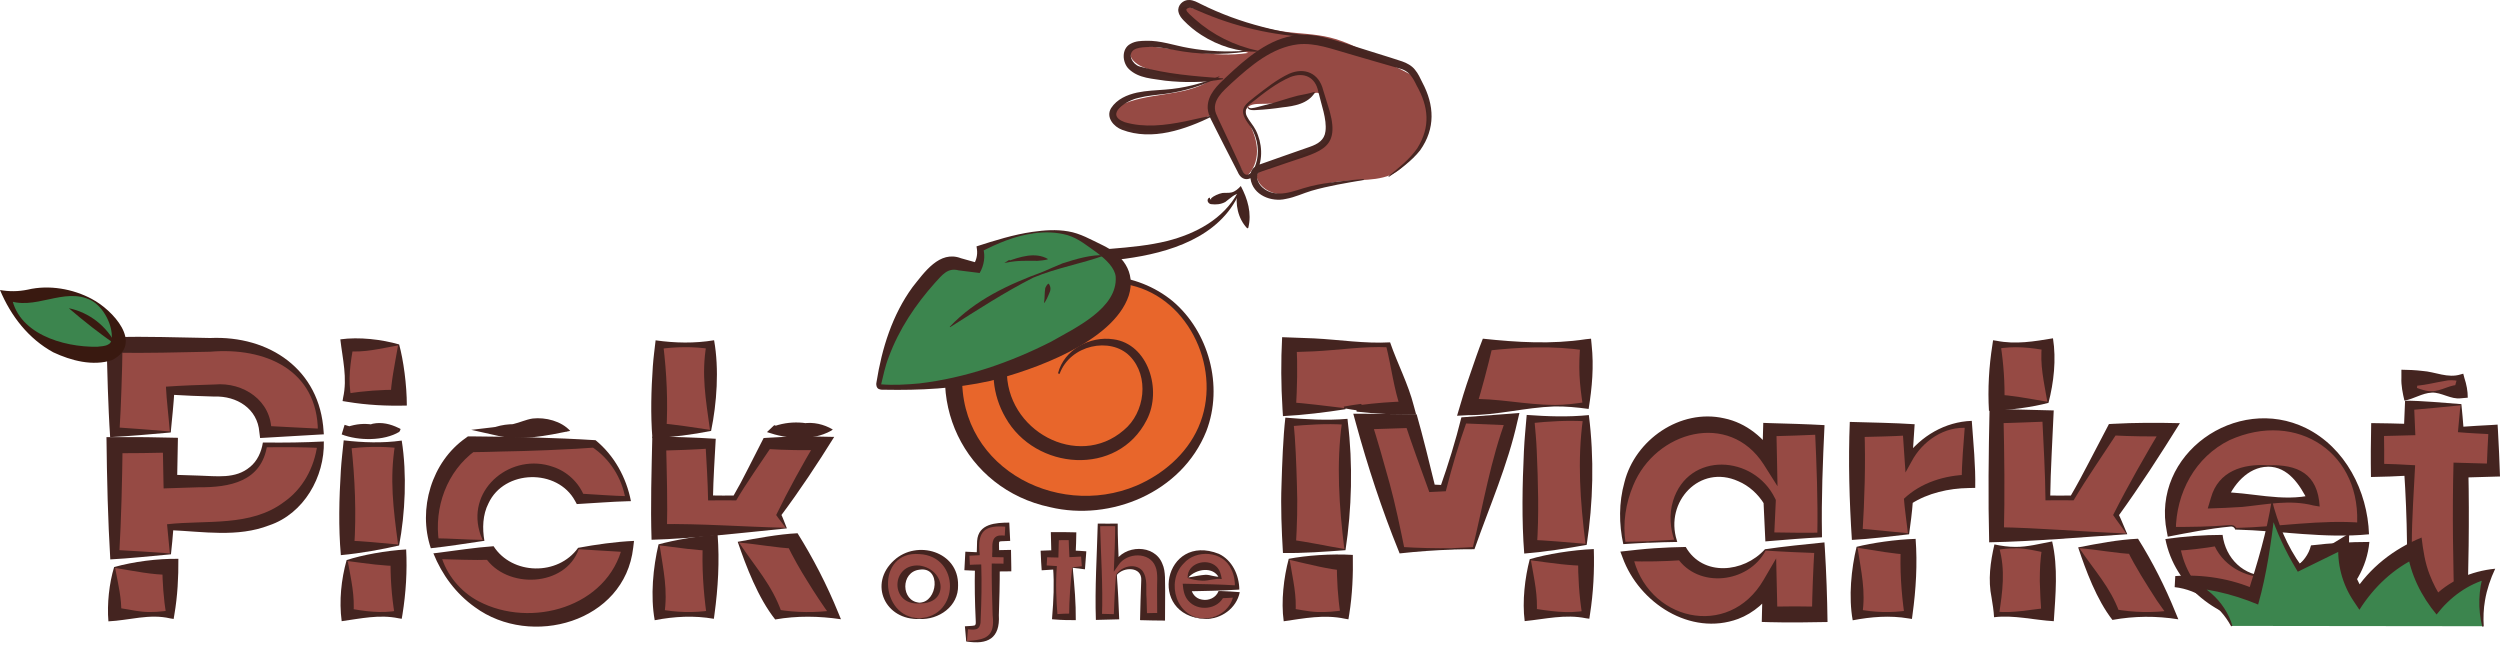 <?xml version="1.0" encoding="UTF-8"?>
<svg id="Layer_2" data-name="Layer 2" xmlns="http://www.w3.org/2000/svg" viewBox="0 0 333.43 86.03">
  <defs>
    <style>
      .cls-1 {
        fill: #e8662b;
      }

      .cls-1, .cls-2, .cls-3, .cls-4, .cls-5, .cls-6 {
        stroke-width: 0px;
      }

      .cls-7 {
        opacity: .98;
      }

      .cls-2 {
        fill: #964a44;
      }

      .cls-3 {
        fill: #39190f;
      }

      .cls-4 {
        fill: #391910;
      }

      .cls-5 {
        fill: #3c854e;
      }

      .cls-6 {
        fill: #442420;
      }
    </style>
  </defs>
  <g id="Layer_1-2" data-name="Layer 1">
    <g>
      <g>
        <path class="cls-2" d="M177.29,24.43c-1.64.41-3.18,1.19-4.84,1.46-1.66.27-3.59-.12-4.54-1.56-.22-.33-.38-.76-.21-1.13.16-.35.54-.5.89-.63,2.18-.77,4.33-1.61,6.46-2.51.9-.38,1.9-.89,2.18-1.86.17-.59.03-1.22-.11-1.81-.25-1.07-.51-2.14-.76-3.2-.06-.26-.13-.53-.34-.69-.31-.24-.74-.09-1.09.06-2.14.87-4.45,1.31-6.74,1.29-.75,0-1.68.05-1.99.76-.25.58.09,1.24.38,1.8.61,1.16,1.07,2.43,1.07,3.75s-.51,2.68-1.53,3.45c-1.52-2.75-2.95-5.56-4.3-8.4-1.91.84-3.83,1.68-5.87,2.08s-4.21.35-6.09-.55c-.42-.2-.83-.46-1.09-.85s-.33-.97-.05-1.35c.16-.22.4-.35.63-.46,3.75-1.82,8.36-1.12,11.95-3.27-2.66.28-5.28-.6-7.82-1.47-.8-.27-1.64-.57-2.25-1.18-.31-.31-.57-.76-.46-1.2.17-.71,1.07-.84,1.77-.81,4.67.24,9.33,1.65,13.94.91-2.98-1.05-5.81-2.59-8.35-4.54-.25-.19-.51-.4-.63-.7s-.06-.71.21-.86c.18-.1.4-.06.61-.02,4.32.85,8.45,2.65,12.81,3.26,2.08.29,4.2.3,6.24.8,2,.49,3.86,1.43,5.7,2.36,1.49.75,2.97,1.5,4.46,2.26.53.27,1.08.55,1.49.99.67.72.9,1.75,1.1,2.73.29,1.39.57,2.86.14,4.21-.64,2.02-2.84,4.99-4.83,5.8-2.5,1.01-5.52.43-8.13,1.09Z"/>
        <g>
          <g>
            <path class="cls-3" d="M154.17,60.5c.36-.21.68-.53.89-.9.11-.19.31-.38.25-.62-.04-.23-.15-.47-.47-.66-.27-.01-.6.41-.65.49-.1.14,0,.32,0,.5,0,.17-.01.35-.03.54,0,.19-.05.38-.09.58l.09.07h0Z"/>
            <g>
              <path class="cls-1" d="M161.16,55.77c0,2.96-15.62,22.21-30.64,4.09-7.93-13.78,4.37-19.63,13.6-22.59,6.39-2.96,19.88,5.92,17.04,18.51Z"/>
              <path class="cls-6" d="M141.1,49.81c.81-3.23,4.33-5.02,7.39-4.56,4.66.62,6.53,6.78,4.45,10.76-3.87,7.62-14.88,6.75-18.85-.34-3.51-6.09-.94-13.89,5.03-16.98,5.41-3,12.47-2.5,17.3,1.49,4.77,4.04,6.8,11.27,4.47,17.33-3.28,8.21-12.81,12.06-20.85,10.13-11.39-2.4-17.4-14.58-12.01-25.47,5.64-10.76,18.14-7.68,27.65-10.03,3.75-.96,7.48-2.88,9.44-6.51,0,0,.19.1.19.1-2.66,5.98-9.46,8-15.26,8.78-5.4.72-12.24.91-16.6,4.41-2.96,2.29-4.69,6.01-5.03,9.81-1.4,13.2,12.28,20.64,23.16,16.04,3.48-1.5,6.64-4.14,8.24-7.75,3.32-7.5-1.13-17.18-8.98-18.97-7.18-2.07-16.69,2.73-16.55,11.2-.21,8.18,9.46,13.41,15.58,8.13,2.85-2.32,3.47-7.19.81-9.89-2.57-2.61-7.95-1.51-9.36,2.38l-.2-.07h0Z"/>
              <path class="cls-6" d="M161.4,26.51c0,.07.09.1.13.09.03-.05-.02-.14,0-.16.35-.32,1.01-.61,1.5-.7.38-.05.82.02,1.2-.07.5-.11.91-.48,1.26-.86.91,1.72,1.49,3.63.99,5.6,0,0-.14.04-.14.04-1.25-1.32-1.62-3.22-1.3-5l.51.28c-.89.07-1.45.71-2.13,1.21-.6.32-1.22.37-1.89.29-.31-.03-.61-.42-.4-.73.04-.08.17-.16.25-.12v.15h.01Z"/>
              <g>
                <g>
                  <path class="cls-5" d="M137.75,31.03c-2.42.33-4.76,1.19-7.05,2.14.2.86.05,1.8-.39,2.55-.76-.15-1.52-.31-2.28-.46-.53-.11-1.08-.22-1.61-.09-.68.16-1.25.67-1.77,1.19-3.84,3.88-6.49,9.14-7.43,14.73-.02.13-.04.28.02.39.08.14.26.16.42.17,8.63.31,17.35-1.83,25.1-6.15,1.65-.92,3.26-1.94,4.66-3.28.84-.81,1.61-1.75,2.04-2.88s.49-2.47-.05-3.52c-.9-1.76-3.43-3-5.02-3.93-1.95-1.14-4.48-1.16-6.64-.85Z"/>
                  <path class="cls-6" d="M137.77,31.14c-2.43.33-4.72,1.31-6.91,2.43l.25-.51c.34,1.09.14,2.34-.45,3.35-.28-.03-2.46-.31-2.8-.35-1.48-.39-2.18.6-3.18,1.68-2.57,2.89-4.77,6.14-6.15,9.89-.46,1.12-.76,2.62-1.01,3.63,1.64.14,3.43.03,5.09-.12,6.13-.73,12.07-2.77,17.58-5.57,3.22-1.84,8.91-4.46,8.61-8.68-.11-1.13-1.25-2.26-2.47-3.17-1.24-.87-2.48-1.92-3.96-2.36-1.47-.42-3.06-.45-4.59-.23h0ZM137.74,30.92c1.55-.22,3.14-.34,4.73-.06,1.6.26,3.01,1.09,4.48,1.79,2.68,1.26,4.6,3.56,3.59,6.79-2.1,6.2-12.79,9.93-18.46,11.36-4.64,1.04-9.41,1.27-14.14,1.18-.2-.02-.36.05-.72-.09-.33-.13-.41-.64-.32-.92.72-4.51,2.1-8.97,4.81-12.68,1.56-1.95,3.59-4.94,6.45-3.85,0,0,2.27.64,2.27.64l-.65.3c.41-.56.62-1.35.52-2.11l-.06-.41c2.46-.79,4.95-1.58,7.5-1.94h0Z"/>
                </g>
                <path class="cls-6" d="M147.35,34.05c-3.16,1.14-6.45,1.68-9.54,2.98-3.85,1.95-7.44,4.3-11.1,6.61,0,0-.04-.06-.04-.06,3.4-3.6,7.89-5.67,12.39-7.32.77-.32,1.86-.83,2.66-1.14,1.73-.56,3.92-1.21,5.64-1.07h0Z"/>
                <path class="cls-6" d="M134.67,34.73l-.3.28-.06-.14c1.7-.6,3.74-1.3,5.43-.34,0,0-.01.07-.01.07-.47.12-.92.16-1.37.19-1.34,0-2.67-.07-4.02.22,0,0-.39.07-.39.07.17-.11.51-.32.67-.43l.04.06h0Z"/>
                <path class="cls-6" d="M139.25,40.36c.1-.66.05-1.31.16-1.94.05-.12.27-.6.47-.58.32.45.26.91.03,1.35-.16.42-.36.82-.59,1.19l-.07-.02h0Z"/>
              </g>
            </g>
          </g>
          <g>
            <g class="cls-7">
              <path class="cls-6" d="M181.88,24.01c-2.34.39-4.7.78-6.95,1.43-1.11.33-2.21.87-3.44,1.09-1.88.45-4.4-.47-4.71-2.72-.15-.9.34-1.64,1.21-1.87,0,0,3.37-1.19,3.37-1.19l3.37-1.18c1.03-.36,1.92-.89,2.05-2.07.21-1.58-.58-3.62-.95-5.24-.39-2.03-1.94-2.66-3.72-1.99-1.89.81-3.57,2.15-5.19,3.44-1.78,1.22-.07,2.36.57,3.66.85,1.69,1,3.89.1,5.59-.7,1.18-1.95,1.32-2.52-.04,0,0-.42-.82-.42-.82-.81-1.59-1.72-3.33-2.51-4.92-.39-.86-1.01-1.72-1.07-2.75-.07-1.8,1.35-3.1,2.49-4.17,2.64-2.48,5.7-5.16,9.44-5.58,2.5-.28,4.86.66,7.18,1.35,2.01.66,4.84,1.49,6.83,2.16.61.21,1.27.56,1.7,1.1.45.54.71,1.14.98,1.69,1.63,3.06,1.77,6.15-.28,9.06-1.16,1.47-2.67,2.52-4.17,3.55,0,0-.06-.09-.06-.09,1.38-1.12,2.83-2.26,3.85-3.73,1.77-2.87,1.52-5.5-.1-8.38-.52-1.09-1.03-1.94-2.21-2.24,0,0-3.42-.98-3.42-.98l-3.43-1c-2.21-.62-4.46-1.5-6.74-1.26-3.48.42-6.26,2.8-8.87,5.17-1.11,1.05-2.73,2.35-2.08,4.07.2.51.5,1.09.75,1.64.76,1.6,1.59,3.39,2.33,5.01.19.35.49,1.25.79,1.44.4.24.86-.21,1.1-.57.85-1.53.77-3.54.01-5.11-.38-.87-1.17-1.47-1.36-2.44-.17-1.1.95-1.65,1.61-2.25,1.45-1.11,2.87-2.27,4.53-3.04,2.04-.89,3.98-.09,4.54,2.21,0,0,.55,1.78.55,1.78,2.03,6.05-.66,6.27-5.36,7.89,0,0-3.38,1.15-3.38,1.15-.28.09-.47.18-.53.28-.3.58.11,1.42.6,1.85.81.75,1.94.94,3.02.77,1.12-.16,2.22-.63,3.41-.92,1.17-.29,2.36-.46,3.54-.61,1.18-.15,2.37-.27,3.55-.35v.11h.01Z"/>
            </g>
            <g class="cls-7">
              <path class="cls-6" d="M176,5c-5.22-.09-10.43-1.16-15.29-3.18-.56-.21-1.22-.55-1.76-.73-.51-.17-.81.17-.71.26.02.24.64.77,1.09,1.17,2.42,2.15,5.29,3.57,8.48,4.26v.11c-2.64.08-5.31-.76-7.59-2.23-.86-.55-1.66-1.21-2.37-1.95-.24-.27-.55-.57-.68-1.14-.18-.87.65-1.62,1.44-1.57.57,0,1.12.33,1.57.55,2.61,1.3,5.36,2.3,8.18,3.03,2.5.66,5.07,1.1,7.66,1.3v.11h0Z"/>
            </g>
            <g class="cls-7">
              <path class="cls-6" d="M166.19,6.89c-3.17.46-6.44.39-9.61-.23-1.25-.26-2.45-.47-3.72-.38-.62.03-1.23.1-1.64.37-.9.64-.15,1.93.74,2.21,3.6,1.02,7.41,1.31,11.17,1.59,0,0,0,.11,0,.11-2.54.46-5.15.48-7.73.2-1.64-.28-3.5-.28-4.83-1.54-.91-.88-1.02-2.7.18-3.36.71-.41,1.43-.4,2.07-.42,1.96-.07,3.83.64,5.73.96,2.5.45,5.06.56,7.6.37v.11h.01Z"/>
            </g>
            <g class="cls-7">
              <path class="cls-6" d="M162.65,10.27c-2.24,1.15-4.69,1.9-7.19,2.24-1.25.16-2.49.25-3.66.56-1.47.3-4.61,2.19-1.78,3.23,2.62.76,5.37.42,8.01-.11,1.21-.25,2.42-.55,3.66-.8l.03.11c-3.65,1.77-8.05,3.33-12.07,1.81-1.09-.4-2.21-1.66-1.46-2.89.78-1.21,2.15-1.78,3.45-2.07,1.27-.27,2.53-.3,3.76-.4,2.46-.18,4.9-.79,7.2-1.77l.05.1h0Z"/>
            </g>
            <g class="cls-7">
              <path class="cls-6" d="M166.48,14.26c.1.15.28.18.46.17.56-.06,1.13-.26,1.68-.39,1.51-.34,2.97-.91,4.46-1.28.74-.14,1.44-.27,2.22-.5l.07.09c-.93,1.5-2.77,1.8-4.33,1.97-1.17.18-2.34.3-3.52.36-.38.02-.94.08-1.15-.36l.1-.06h0Z"/>
            </g>
          </g>
        </g>
      </g>
      <g>
        <g>
          <path class="cls-2" d="M22.72,57.61v-5.53h6.13c4.43,0,6.34,2.56,6.55,5.51,2.46,0,4.92-.02,7.38-.02-.25-6.93-5.18-11.57-13.25-11.57h-14.23v11.62c2.48,0,4.95,0,7.43,0Z"/>
          <path class="cls-6" d="M22.65,57.54c-.14-1.79-.44-4.23-.52-5.97,2.1-.15,4.37-.23,6.48-.29,3.84-.35,7.61,2.15,7.59,6.26,0,0-.79-.74-.79-.74,2.15.1,5.25.29,7.38.38,0,0-.39.4-.39.4-.02-8.26-7.05-11.3-14.37-10.67-4.11.08-8.64.21-12.73.13,0,0,1.04-1.04,1.04-1.04-.02,1.94-.07,3.87-.14,5.81-.07,1.94-.14,3.87-.27,5.81l-.64-.64c2.03.12,5.27.39,7.36.56h0ZM22.79,57.68c-2.48.22-5.61.5-8.1.62-.15-2.16-.23-4.33-.31-6.49-.08-2.27-.13-4.56-.15-6.84l1.06-.02c4.08-.09,8.62.05,12.73.13,7.9-.35,14.65,4.19,15.14,12.47,0,0,.03.38.03.38l-.42.02c-2.11.12-5.23.3-7.38.43,0,0-.7.04-.7.04l-.1-.78c-.24-3.14-3.02-4.86-6-4.75-1.9-.05-4-.13-5.89-.25,0,0,.56-.56.56-.56-.09,1.7-.33,3.91-.49,5.6h0Z"/>
        </g>
        <g>
          <path class="cls-2" d="M22.72,73.86v-3.56h6.85c7.78,0,12.65-4.36,13.18-10.97-2.48,0-4.95.02-7.43.02-.44,2.71-2.43,4.87-6.57,4.87h-6.04v-4.85c-2.48,0-4.95,0-7.43,0v14.58c2.48-.01,4.95-.04,7.43-.09Z"/>
          <path class="cls-6" d="M22.65,73.79c-.02-.19-.37-3.81-.37-3.87,5.23-.59,11.14.38,15.57-2.95,2.54-1.76,4.06-4.58,4.48-7.68,0,0,.42.45.42.45-2.48-.11-4.95-.12-7.43-.08l.31-.27c-.75,4.86-4.98,5.63-9.16,5.6-.64.02-4.08.13-4.65.15,0,0-.02-.93-.02-.93l-.09-4.85,1,1c-2.48.06-4.95.09-7.43.09l1.07-1.07c-.06,4.86-.17,9.72-.45,14.58l-.62-.62c2.03.1,5.26.31,7.36.46h0ZM22.79,73.93c-2.47.23-5.6.55-8.08.68-.16-2.65-.27-5.3-.35-7.95-.09-2.78-.12-5.57-.16-8.36h1.09c2.81-.02,5.63.01,8.44.09,0,.55-.1,5.15-.11,5.82,0,0-.9-.9-.9-.9l3.76.12c2.39.06,4.92.49,6.85-1.14.97-.77,1.54-2.01,1.73-3.27,0,0,.27,0,.27,0,2.62.03,5.24,0,7.86-.14.12,4.71-2.66,9.64-7.3,11.19-4.21,1.63-8.78.83-13.16.64,0,0,.41-.41.41-.41-.09,1.28-.22,2.53-.34,3.63h0Z"/>
        </g>
        <g>
          <path class="cls-2" d="M15.29,75.7v6.24h7.43v-6.33c-2.48.05-4.95.08-7.43.09Z"/>
          <path class="cls-6" d="M15.36,75.77c.43,2.3.87,3.98.82,6.17,0,0-.89-.89-.89-.89,1.24.06,2.48.42,3.71.53,1.24.12,2.48.01,3.71-.19l-.54.54c-.37-2.1-.49-4.21-.53-6.33,0,0,1.1,1.07,1.1,1.07-2.52,0-4.7-.49-7.38-.92h0ZM15.22,75.63c2.58-.72,5.76-1.14,8.57-1.1.02,2.48-.11,4.96-.53,7.41,0,0-.1.61-.1.61l-.44-.07c-2.79-.66-5.5.26-8.26.39-.2-2.32.11-5.11.76-7.24h0Z"/>
        </g>
        <g>
          <rect class="cls-2" x="46.31" y="46" width="6.85" height="7.05"/>
          <path class="cls-6" d="M53.09,46.07c-2.52.44-4.39.96-6.78.77,0,0,.84-.84.84-.84-.39,2.34-.8,4.68-.29,7.05,0,0-.55-.55-.55-.55,2.27-.38,4.56-.52,6.85-.52,0,0-1.07,1.07-1.07,1.07.06-2.1.51-4.16,1-6.98h0ZM53.23,45.92c.58,2.11,1.03,5.41,1.03,8.17-2.66.07-5.32-.06-7.95-.5,0,0-.62-.1-.62-.1l.07-.44c.59-2.62-.07-5.19-.37-7.79,2.5-.35,5.53.01,7.84.68h0Z"/>
        </g>
        <g>
          <path class="cls-2" d="M53.16,72.68v-13.39c-2.28,0-4.57.01-6.85.02v13.72c2.28-.11,4.57-.23,6.85-.34Z"/>
          <path class="cls-6" d="M53.09,72.61c-.64-4.8-1.14-8.72-.4-13.32,0,0,.48.48.48.48-2.29-.27-4.57-.19-6.85.07l.53-.53c.5,4.55.69,9.15.39,13.72,0,0-.97-.92-.97-.92,2.07.03,4.22.29,6.83.51h0ZM53.23,72.75c-2.17.5-5.11,1.05-7.77,1.29-.33-3.76-.23-7.54,0-11.3.08-1.33.25-2.68.38-4.01,2.58.3,5.17.39,7.74.03.71,4.48.46,9.7-.35,13.99h0Z"/>
        </g>
        <g>
          <path class="cls-2" d="M46.31,74.77v7.17h6.85v-7.51c-2.28.12-4.57.23-6.85.34Z"/>
          <path class="cls-6" d="M46.38,74.84c.44,2.41.98,4.71.75,7.1,0,0-.83-.83-.83-.83,2.27.4,4.55.76,6.85.3,0,0-.52.52-.52.52-.41-2.49-.58-5-.54-7.51,0,0,1.12,1.06,1.12,1.06-2.05.02-4.1-.3-6.84-.65h0ZM46.23,74.7c2.06-.68,5.24-1.26,7.94-1.42.15,2.89-.03,5.8-.49,8.66,0,0-.1.59-.1.59l-.43-.07c-2.55-.53-5.06.04-7.58.39-.36-2.71-.06-5.58.66-8.15h0Z"/>
        </g>
        <g>
          <path class="cls-2" d="M53.16,57.54v-.23h-6.85v.25c2.28,0,4.57-.01,6.85-.02Z"/>
          <path class="cls-6" d="M53.09,57.46c-.05-.1-.13-.14-.17-.16l.24.24c-.57.31-1.14.47-1.71.57-1.23.34-2.28-.28-3.43-.49-.57-.06-1.14.05-1.71.23l.54-.54.08.25-.62-.62c2.47-.83,4.05-.22,6.78.53h0ZM53.23,57.61c-2,1.2-5.38,1.21-7.66.33.05-.15.14-.48.19-.63,0,0,.2-.65.2-.65.67.22,1.38.42,2.06.34.57-.05,1.14-.34,1.71-.49,1.18-.24,2.33.03,3.43.57,0,0,.27.14.27.14-.03.14-.13.33-.19.39h0Z"/>
        </g>
        <g>
          <path class="cls-2" d="M75.96,57.46c-1.48-.53-3.11-.82-4.83-.82-1.81,0-3.49.31-5.03.85,3.28-.01,6.57-.02,9.85-.03Z"/>
          <path class="cls-6" d="M75.86,57.44c-.18-.02-.23.14-.27.14-.71.04-1.49.03-2.18.02-1.64.12-3.2-.47-4.82-.43-.82.09-1.6.4-2.29.86l-.19-1.1c3.32-1.02,6.36.44,9.76.52h0ZM76.06,57.47c-3.08.62-6.75,1.41-9.95.59,0,0-3.26-.73-3.26-.73,1.59-.21,4.11-.42,5.63-.78.83-.19,1.66-.59,2.55-.73,1.74-.2,3.85.35,5.03,1.66h0Z"/>
        </g>
        <g>
          <path class="cls-2" d="M64.51,72.08c-.27-.77-.43-1.61-.43-2.5,0-3.83,2.92-6.85,7.05-6.85,2.88,0,5.18,1.58,6.18,3.79h6.42c-.61-3.1-2.23-5.6-4.51-7.31-5.49.02-10.98.04-16.47.06-3.2,2.34-5.14,6.04-5.14,10.32,0,.99.11,1.94.3,2.85,2.2-.12,4.4-.24,6.6-.36Z"/>
          <path class="cls-6" d="M64.43,72.02s-.07-.03-.08-.06c-.16-.36-.32-.74-.41-1.12-1.6-5.8,4.35-10.5,9.81-8.58,1.9.62,3.49,2.13,4.19,3.97l-.62-.4c2.14.12,4.28.3,6.42.35l-.32.39c-.46-2.81-2.11-5.42-4.49-6.97,0,0,.31.1.31.1-3.83.27-8.51.46-12.35.52-1.37.03-2.75.09-4.12.09l.62-.21c-3.79,2.76-5.53,7.56-4.85,12.19,0,0-.65-.5-.65-.5,2.17.02,4.29.19,6.55.22h0ZM64.6,72.13c-2.19.32-4.93.76-7.14.99-1.75-5.21.09-11.53,4.68-14.72,0,0,.27-.2.27-.2h.35c5.39.04,11.28.17,16.67.51,2.5,2.04,4.11,4.99,4.72,8.13,0,0-.41.01-.41.01-2.27.06-4.54.26-6.81.38,0,0-.23-.42-.23-.42-2.35-4.35-9.45-4.21-11.55.32-.78,1.52-.84,3.35-.54,5.02h0Z"/>
        </g>
        <g>
          <path class="cls-2" d="M77.14,73.16c-1.1,2.03-3.23,3.41-6,3.41-2.46,0-4.49-1.08-5.73-2.8-2.33.13-4.67.25-7,.38,1.79,5.05,6.55,8.51,12.73,8.51s11.45-3.69,12.6-9.73h-1.85c-1.59.07-3.17.15-4.76.23Z"/>
          <path class="cls-6" d="M77.19,73.24c-1.78,5.07-9.66,5.4-12.51,1.05,0,0,.77.37.77.37-2.34.08-4.68-.05-7.02-.09l.37-.56c.72,2.63,2.63,4.93,5.03,6.18,6.99,3.68,17.24.8,19.2-7.39,0,0,.71.86.71.86-1.8-.14-4.72-.27-6.55-.41h0ZM77.08,73.07c2.36-.44,5.03-.82,7.48-.93,0,0-.11.92-.11.92-1.13,9.93-13.63,13.41-21.11,7.92-2.53-1.8-4.39-4.32-5.54-7.18,0,0,.59-.07.59-.07,2.48-.31,4.95-.71,7.44-.88,2.46,3.84,8.58,3.99,11.27.22h0Z"/>
        </g>
        <g>
          <path class="cls-2" d="M94.76,57.4v-11.4h-6.85v11.42c2.28,0,4.57-.01,6.85-.02Z"/>
          <path class="cls-6" d="M94.69,57.33c-.57-4.12-1.16-7.4-.48-11.33,0,0,.55.55.55.55-2.28-.35-4.57-.31-6.85,0,0,0,.55-.55.55-.55.46,3.79.64,7.61.42,11.42,0,0-.97-.97-.97-.97,1.84.11,4.9.6,6.79.88h0ZM94.84,57.47c-2.43.49-5.24.86-7.83.97-.25-3.19-.16-6.4.06-9.59.08-1.15.24-2.31.37-3.46,2.6.37,5.21.42,7.8-.01.69,3.85.36,8.43-.4,12.09h0Z"/>
        </g>
        <g>
          <path class="cls-2" d="M110.78,57.38l.04-.07h-7.43l-.05.08c2.48,0,4.96,0,7.43,0Z"/>
          <path class="cls-6" d="M110.73,57.29c-.11-.2.09.16.09.17-.62.36-1.24.52-1.86.64-1.32.36-2.48-.22-3.71-.47-.62-.06-1.24.04-1.86.22l.47-.27-.02.09-.49-.86c2.51-.84,4.9-.45,7.38.48h0ZM110.83,57.46c-2.56,1.41-5.84,1.1-8.54.17,0,0,.57-.54.57-.54l.07-.07.33-.31c.66.21,1.33.33,2,.27.62-.06,1.24-.37,1.86-.51,1.36-.21,2.73.1,3.95.81-.07.05-.15.15-.23.17h0Z"/>
        </g>
        <g>
          <path class="cls-2" d="M104.85,70.42l-.98-1.76,5.83-9.53c-2.46,0-4.93,0-7.39,0l-4.29,7.27h-3.26v-7.26s-.03,0-.04,0c-2.27,0-4.54.01-6.81.02v11.75c5.65-.23,11.29-.41,16.94-.5Z"/>
          <path class="cls-6" d="M104.77,70.37c-.46-.67-.89-1.13-1.25-1.68,1.66-3.42,3.51-6.74,5.44-10.01,0,0,.74,1.33.74,1.33-1.23.03-2.46.04-3.7.02-1.23-.02-2.46-.07-3.7-.15l.63-.36c-1.43,2.14-3.46,5.03-4.74,7.22-1.14-.03-2.29,0-3.43,0h-.32c-.04-2.53-.21-5.06-.35-7.58l.67.66c-2.29.15-4.57.24-6.85.29l.93-.93c.09,3.92.21,7.83.11,11.75l-1.08-1.03c5.66-.08,11.05.35,16.9.49h0ZM104.94,70.47c-5.52.55-12.51,1.37-18.04,1.52-.15-4.59,0-9.18.1-13.77,2.82.04,5.64.12,8.46.3-.14,2.63-.32,5.25-.37,7.88l-.32-.32c1.09.01,2.17.03,3.26.01l-.27.15c.71-1.22,1.37-2.46,2-3.72l1.92-3.77.17-.33.46-.03c2.97-.21,5.98-.2,8.95-.12-2.24,3.59-4.58,7.14-7.12,10.53,0,0,0-.31,0-.31.33.69.57,1.4.8,1.96h0Z"/>
        </g>
        <g>
          <path class="cls-2" d="M98.48,72.31l5.2,9.63h7.62l-5.47-9.78c-2.45.03-4.9.09-7.35.15Z"/>
          <path class="cls-6" d="M98.56,72.36c2.25,3.36,4.39,5.65,5.68,9.28,0,0-.56-.34-.56-.34,2.53.42,5.08.43,7.62.09,0,0-.48.82-.48.82-.98-1.3-2.26-3.27-3.12-4.67-1-1.58-1.91-3.21-2.74-4.89,0,0,.88.51.88.51-2.33-.09-4.89-.61-7.28-.79h0ZM98.39,72.26c2.48-.45,5.44-1.02,7.98-1.14,2.07,3.31,3.94,6.93,5.41,10.55,0,0,.38.92.38.92-2.92-.43-5.86-.48-8.77.03-2.29-2.89-3.88-7.09-5-10.36h0Z"/>
        </g>
        <g>
          <path class="cls-2" d="M87.91,72.67v9.27h6.85v-9.52c-2.28.07-4.57.16-6.85.25Z"/>
          <path class="cls-6" d="M87.98,72.74c.51,3.37,1.11,5.99.62,9.2,0,0-.69-.69-.69-.69,2.28.43,4.56.51,6.85.16,0,0-.53.53-.53.53-.43-3.15-.64-6.35-.49-9.52,0,0,1.05,1.02,1.05,1.02-2.05-.04-4.13-.37-6.81-.7h0ZM87.84,72.6c2.1-.57,5.19-1.12,7.87-1.28.27,3.54.06,7.11-.42,10.62,0,0-.08.59-.08.59-2.63-.46-5.27-.32-7.89.19-.59-3.22-.21-7.08.51-10.12h0Z"/>
        </g>
        <g>
          <path class="cls-2" d="M122.63,82.5c-2.71,0-4.63-1.93-4.63-4.46s1.91-4.41,4.63-4.41,4.63,1.93,4.63,4.41-1.91,4.46-4.63,4.46ZM122.63,80.43c1.41,0,2.42-1.03,2.42-2.39s-1.01-2.34-2.42-2.34-2.42,1.03-2.42,2.34,1.01,2.39,2.42,2.39Z"/>
          <g>
            <path class="cls-6" d="M122.63,82.55c-4.57.2-6.84-4.68-3.39-7.82,3.04-2.8,8.63-1.19,8.54,3.33.08,2.81-2.59,4.64-5.16,4.49h0ZM122.63,82.45c5.38-.22,5.47-8.27,0-8.55-5.83-.49-5.35,8.51,0,8.55h0Z"/>
            <path class="cls-6" d="M122.63,80.38c2.44-.04,2.95-4.85,0-4.4-2.54.29-2.49,4.22,0,4.4h0ZM122.63,80.48c-4,.28-3.83-5.36,0-5.05,3.5.48,4.01,5.13,0,5.05h0Z"/>
          </g>
        </g>
        <g>
          <path class="cls-2" d="M128.91,85.53v-1.81h.87c.44,0,.69-.23.69-.72v-7.29h-1.45v-1.85h1.45v-1.41c0-1.5.9-2.45,2.81-2.45h1.08v1.81h-.85c-.44,0-.7.23-.7.72v1.32h1.55v1.85h-1.55v7.37c0,1.5-.9,2.45-2.81,2.45h-1.08Z"/>
          <path class="cls-6" d="M128.87,85.56c-.06-.61-.13-1.34-.18-2.03.34-.04.99-.03,1.28-.11.2-.08.18-.3.16-.74-.11-2.32-.16-4.65-.1-6.97,0,0,.42.42.42.42-.61-.01-1.22-.06-1.83-.08,0,0,.02-.34.02-.34,0-.17.1-2.01.11-2.13.12.01,1.54.07,1.71.08,0,0-.19.19-.19.19l.05-1.7c.15-2.32,2.49-2.44,4.29-2.45.02.44.09,2,.12,2.44-.23,0-.96.05-1.2.05-.23.02-.25.06-.28.14-.04.24.02,1.18.02,1.51,0,0-.46-.46-.46-.46.34,0,1.71-.03,2.03-.04,0,.31.04,1.99.04,2.34v.52c-.33,0-1.7.01-2.07.02l.53-.53c.01,2.12-.05,4.23-.12,6.35.18,3.11-1.5,3.98-4.34,3.51h0ZM128.95,85.49c2.58-.15,3.78-.58,3.44-3.44-.08-2.29-.14-4.59-.12-6.89.36,0,1.7.01,2.08.02l-.52.52.03-1.85.49.49c-.35,0-1.7-.03-2.02-.04v-.45c.1-.69-.22-1.9.6-2.32.4-.21,1.01-.07,1.42-.08,0,0-.36.36-.36.36l.09-1.81.27.27c-3-.3-4.03.53-3.69,3.59,0,0,0,.19,0,.19-.06,0-1.54.07-1.65.08,0,0,.27-.27.27-.27l.09,1.85-.36-.36c.61-.03,1.25-.07,1.86-.07.08,2.47.03,4.94-.08,7.4.02.42-.08,1.13-.63,1.25-.46.11-.82-.01-1.24-.01,0,0,.2-.2.2-.2l-.16,1.78h0Z"/>
        </g>
        <g>
          <path class="cls-2" d="M143.04,75.7v6.55h-2.34v-6.55h-1.45v-1.85h1.45v-2.35h2.34v2.35h1.47v1.85h-1.47Z"/>
          <path class="cls-6" d="M143.07,75.74c.25,2.57.43,4.69.41,6.97-.93,0-1.86-.01-2.79-.09l-.38-.03.02-.33c.18-2.18.29-4.37.12-6.55,0,0,.24.24.24.24-.21.01-1.58.1-1.76.11-.06-.73-.09-1.47-.12-2.2,0,0-.02-.41-.02-.41l.45-.02c.48-.03.97-.03,1.45-.05l-.47.47c0-.37-.06-2.56-.07-2.88,0,0,.54,0,.54,0,.95,0,1.91,0,2.86.03,0,.95-.05,1.91-.09,2.85,0,0-.43-.43-.43-.43.61.03,1.24.05,1.85.11,0,0-.02.32-.02.32,0,.12-.16,2.04-.16,2.08-.04,0-1.53-.18-1.63-.2h0ZM143,75.67c.45-.06.97-.12,1.51-.17l-.21.21-.14-1.85.35.35c-.62.05-1.26.06-1.88.1-.03-.93-.1-1.87-.11-2.8l.52.52c-.78.02-1.56.02-2.34.02l.53-.53c0,.37-.06,2.53-.07,2.84,0,0-.46-.01-.46-.01-.48-.01-.97-.02-1.45-.05l.43-.43c-.03.62-.05,1.23-.1,1.85l-.33-.33c.19.01,1.57.1,1.71.11-.19,2.26-.09,4.52.1,6.78,0,0-.36-.36-.36-.36.78-.06,1.56-.09,2.34-.09l-.45.45c0-2.29.19-4.61.41-6.59h0Z"/>
        </g>
        <g>
          <path class="cls-2" d="M148.91,76.65v5.61h-2.34v-12.26h2.34v5.2c.62-.96,1.68-1.57,2.86-1.57,1.94,0,3.09,1.32,3.09,3.33v5.3h-2.34v-4.69c0-1.08-.49-1.85-1.7-1.85-.87,0-1.55.46-1.91.93Z"/>
          <path class="cls-6" d="M148.95,76.67c.16,2.03.25,3.97.32,5.93-.55.01-2.57.07-3.11.08-.15-4.29.14-8.57.25-12.85.89.01,1.77.02,2.66,0,0,1.79.08,3.58.15,5.36l-.57-.17c1.26-2.38,5.33-2.5,6.37.16.49,1.04.33,2.51.38,3.61,0,1.32,0,2.66-.02,3.98-1.1-.01-2.23-.02-3.33-.06.04-1.6.09-3.75.16-5.32.11-1.81-2.31-1.84-3.24-.73h0ZM148.86,76.64c.69-1.09,2.49-1.59,3.47-.56.82,1.07.46,2.51.59,3.74,0,0,.07,2.44.07,2.44l-.47-.47c.78-.03,1.56-.03,2.34-.04l-.52.52c-.02-1.15-.02-2.31-.02-3.46-.03-.91.16-2.41-.21-3.23-.75-2.02-3.83-1.93-4.95-.2,0,0-.61.87-.61.87.08-2.07.18-4.16.19-6.23l.16.16c-.78-.02-1.56-.01-2.34,0l.16-.16c.11,4.08.4,8.17.25,12.26,0,0-.42-.42-.42-.42l2.34.06-.35.35c.07-1.91.15-3.8.31-5.62h0Z"/>
        </g>
        <g>
          <path class="cls-2" d="M160.69,82.5c-2.55,0-4.43-1.91-4.43-4.49,0-2.44,1.91-4.38,4.4-4.38,2.83,0,4.33,2.34,4.33,4.74h-6.68c.16,1.36,1.09,2.17,2.39,2.17.9,0,1.77-.46,2.11-1.23h2.08c-.44,1.96-2.17,3.19-4.18,3.19ZM158.44,77.06h4.32c-.26-.96-1-1.55-2.08-1.55s-1.93.59-2.24,1.55Z"/>
          <g>
            <path class="cls-6" d="M160.69,82.55c-7.78-.42-5.43-11.58,1.88-8.68,1.78.84,2.7,2.85,2.72,4.76,0,0-.3.02-.3.02-2.23.14-4.46.17-6.68.22l.5-.56c.12.87.67,1.53,1.49,1.66.91.19,1.9-.26,2.22-1.14,0,0,.28,0,.28,0,.85.02,1.71.08,2.55.15-.44,2.18-2.52,3.63-4.66,3.57h0ZM160.69,82.45c1.86.04,3.63-1.38,3.83-3.22,0,0,.36.45.36.45-.69.05-1.38.09-2.08.11l.44-.28c-.79,1.82-3.52,2.08-4.76.6-.57-.65-.67-1.47-.74-2.26,0,0,.57.01.57.01,2.23.04,4.46.08,6.68.22l-.29.29c.03-.83-.1-1.7-.49-2.46-1.09-2.47-4.71-2.66-6.34-.76-2.46,2.45-.95,7.42,2.82,7.31h0Z"/>
            <path class="cls-6" d="M158.48,77.03c.97-.19,1.67-.33,2.32-.37.66-.01,1.27.34,1.96.24,0,0-.16.2-.16.2-.77-1.62-3.09-1.24-4.12-.07h0ZM158.4,77.09c-.12-1.94,2.51-2.75,3.82-1.54.51.48.63,1.1.73,1.68-.84-.14-1.71.24-2.55.22-.78-.03-1.53-.18-2-.37h0Z"/>
          </g>
        </g>
        <g>
          <path class="cls-2" d="M179.37,73.31v-17.05c-2.48.02-4.95.03-7.43.04v16.57c2.47.23,4.95.37,7.43.44Z"/>
          <path class="cls-6" d="M179.3,73.24c-.7-5.68-1.09-11.34-.31-16.98,0,0,.39.38.39.38-2.48-.17-4.96,0-7.43.22,0,0,.57-.57.57-.57.26,2.39.38,5.85.45,8.28.11,2.76.02,5.52-.14,8.28,0,0-.8-.88-.8-.88,2.44.3,4.73.83,7.28,1.25h0ZM179.44,73.38c-2.59.19-5.73.43-8.33.37-.18-3.05-.31-6.11-.19-9.16.08-2.69.21-6.24.51-8.89,2.76.23,5.53.4,8.29.16,0,0,.04.41.04.41.69,5.58.53,11.64-.31,17.12h0Z"/>
        </g>
        <g>
          <path class="cls-2" d="M171.95,74.61v7.33h7.43v-6.9c-2.48-.07-4.96-.22-7.43-.44Z"/>
          <path class="cls-6" d="M172.01,74.68c.43,2.69.98,4.73.76,7.26,0,0-.83-.83-.83-.83,1.23.15,2.47.46,3.71.51,1.24.05,2.48-.06,3.71-.26l-.58.58c-.36-2.29-.48-4.59-.49-6.9,0,0,1.04,1.07,1.04,1.07-2.23-.19-4.41-.77-7.33-1.44h0ZM171.88,74.53c2.26-.44,5.67-.7,8.55-.52.05,2.65-.06,5.3-.48,7.93,0,0-.11.66-.11.66l-.47-.08c-2.74-.59-5.45-.05-8.16.34-.37-2.67.01-5.86.67-8.32h0Z"/>
        </g>
        <g>
          <path class="cls-2" d="M207.28,54.11c1.42-.02,2.84-.03,4.25-.05v-8.06h-13.23l-2.52,8.3c3.83-.06,7.66-.12,11.49-.19Z"/>
          <path class="cls-6" d="M207.28,54.01c1.42,0,2.83-.17,4.25-.39l-.43.43c-.2-1.34-.38-2.69-.44-4.03-.06-1.34-.01-2.69.11-4.03l.76.76c-4.42-.66-8.81-.47-13.23.03,0,0,.76-.56.76-.56-.67,2.82-1.4,5.62-2.25,8.38,0,0-1.04-1.38-1.04-1.38,3.86-.15,7.66.78,11.51.78h0ZM207.28,54.21c-3.85.13-7.61,1.18-11.48,1.16,0,0-1.47.08-1.47.08.54-1.85,1.11-3.77,1.76-5.59.54-1.57,1.07-3.15,1.68-4.69,4.59.49,9.16.77,13.75.07,0,0,.68-.07.68-.07l.08.83c.31,2.86.06,5.71-.4,8.54-1.53-.21-3.08-.36-4.61-.33h0Z"/>
        </g>
        <g>
          <path class="cls-2" d="M179.37,54.51v-.18h1.92l.05.15c2.13-.02,4.26-.04,6.39-.07l-2.55-8.42h-13.23v8.55c2.48,0,4.95-.02,7.43-.04Z"/>
          <path class="cls-6" d="M179.3,54.44c-.05-.08-.07-.13-.1-.2.69-.15,1.39-.24,2.09-.34l.26-.03c.04.09.18.4.22.49,0,0-.44-.33-.44-.33,2.12-.28,4.25-.44,6.38-.5l-.83,1.14c-.99-2.77-1.3-5.74-2.02-8.58,0,0,.31.23.31.23-3.31-.16-6.62.38-9.92.54,0,0-3.31.12-3.31.12l.99-.99c.14,2.85.08,5.7-.09,8.55,0,0-.9-.9-.9-.9,2,.12,5.3.55,7.36.79h0ZM179.45,54.58c-2.64.41-5.57.78-8.34.92,0,0-.06-.95-.06-.95-.2-3.19-.22-6.39-.05-9.58.59.03,3.59.13,4.25.16,3.38.17,6.76.72,10.15.53.98,2.85,2.43,5.56,3.17,8.5,0,0,.31,1.14.31,1.14-2.65.01-5.31-.09-7.94-.4-.02-.11-.05-.34-.07-.44,0,0,.42.31.42.31-.64-.09-1.28-.17-1.92-.3l.13-.13c-.01.09-.04.18-.06.25h0Z"/>
        </g>
        <g>
          <path class="cls-2" d="M204.1,74.65v7.29h7.43v-7.57c-2.48.1-4.95.2-7.43.28Z"/>
          <path class="cls-6" d="M204.18,74.72c.46,2.66.95,4.68.77,7.22,0,0-.84-.84-.84-.84,2.47.37,4.93.81,7.43.32,0,0-.53.53-.53.53-.4-2.51-.55-5.04-.54-7.57,0,0,1.11,1.07,1.11,1.07-2.23.01-4.46-.33-7.4-.72h0ZM204.03,74.58c2.25-.67,5.64-1.23,8.54-1.35.09,2.91-.06,5.82-.51,8.7,0,0-.09.59-.09.59l-.44-.06c-2.76-.57-5.45.11-8.18.38-.34-2.65.03-5.81.68-8.27h0Z"/>
        </g>
        <g>
          <path class="cls-2" d="M211.53,72.6v-16.81c-2.48.04-4.95.08-7.43.12v16.95c2.48-.08,4.95-.18,7.43-.27Z"/>
          <path class="cls-6" d="M211.46,72.53c-.7-5.69-1.11-11.1-.33-16.74,0,0,.41.4.41.4-2.48-.15-4.96,0-7.43.26,0,0,.53-.54.53-.54.12,1.41.27,2.83.32,4.24.18,4.11.31,8.63.02,12.72,0,0-.91-.88-.91-.88,2.02.07,5.3.36,7.39.54h0ZM211.61,72.67c-2.64.48-5.55.93-8.32,1.16-.35-4.42-.25-9.24-.04-13.68.07-1.6.24-3.21.37-4.81,2.76.2,5.53.3,8.29.02.72,5.69.58,11.69-.29,17.31h0Z"/>
        </g>
        <g>
          <path class="cls-2" d="M193.82,73.2c.91-.03,1.83-.06,2.74-.09l5.09-17.16c-2.14.04-4.27.07-6.41.11l-2.75,9.06h-1.53l-2.72-8.96c-2.13.03-4.27.05-6.4.07l5.08,17.12c2.3-.03,4.59-.09,6.88-.16Z"/>
          <path class="cls-6" d="M193.82,73.1c.91-.05,1.83-.07,2.74-.14l-.14.11c1.41-5.8,2.38-11.73,4.49-17.34,0,0,.76,1.01.76,1.01l-6.41-.27.38-.29c-1.06,2.97-1.96,6-2.74,9.06l-.07.28c-.19,0-1.63.08-1.86.09l-.34.02-.13-.36c-.94-2.59-2.28-6.25-3.12-8.84,0,0,.88.64.88.64l-6.4.21.98-1.33c.91,2.84,1.72,5.7,2.51,8.57.69,2.5,1.46,6.15,1.98,8.73,0,0-.41-.3-.41-.3,2.29.14,4.59.2,6.89.16h0ZM193.83,73.3c-2.39.07-4.77.25-7.16.51l-.13-.33c-2.22-5.46-4.13-11.28-5.68-16.95,0,0-.37-1.35-.37-1.35h1.35c.38.01,6.95.08,7.1.08.82,2.86,1.78,6.78,2.49,9.71,0,0-.47-.35-.47-.35l1.53.07-.4.29c1.08-3.07,2.04-6.17,2.82-9.32l.32-.02,6.4-.48,1.02-.08-.26,1.08c-1.29,5.85-3.72,11.35-5.7,16.98,0,0-.04.11-.04.11-.95-.02-1.9.03-2.84.04h0Z"/>
        </g>
        <g>
          <path class="cls-2" d="M219.9,72.28c1.2-.05,2.4-.11,3.6-.16-.26-.77-.41-1.62-.41-2.54,0-3.98,2.83-6.81,6.33-6.81,2.97,0,5.42,1.87,6.61,4.07v4.73c2.22-.09,4.44-.16,6.66-.23v-14.04h-6.66v4.12c-1.87-3.02-4.84-4.79-8.24-4.79-6.38,0-11.41,5.56-11.41,12.94,0,.98.09,1.92.25,2.83,1.09-.04,2.18-.08,3.27-.13Z"/>
          <path class="cls-6" d="M219.89,72.18c1.2-.08,2.4-.11,3.6-.22l-.14.21c-.6-1.68-.76-3.58-.21-5.37,2.04-6.63,10.78-6.15,13.6-.33.08.17.12.15.1.39,0,0-.22,4.73-.22,4.73l-.61-.59c2.23.03,4.45.08,6.68.04l-.31.32c.09-4.68-.1-9.36-.31-14.04,0,0,.64.64.64.64-2.22.11-4.44.17-6.66.23l.87-.87c.07,2.26.09,5.24.15,7.53,0,0-1.84-2.91-1.84-2.91-4.62-7.19-14.42-4.45-17.4,2.79-.99,2.34-1.43,5.04-1.03,7.66l-.16-.13c1.09,0,2.18-.05,3.27-.07h0ZM219.9,72.38c-1.13.06-2.27.11-3.4.19-.58-2.68-.61-5.52.16-8.27,1.41-5.62,7.42-9.84,13.29-8.51,2.95.6,5.43,2.66,6.88,5.13l-1.77.5c.03-1.66.04-3.35.11-5.02,0,0,.84.03.84.03,2.44.07,4.89.13,7.33.27-.23,4.88-.43,9.76-.34,14.65,0,0,0,.31,0,.31-2.33.11-4.65.31-6.97.5l-.58.05c0-.15-.24-5.03-.25-5.37,0,0,.1.39.1.39-.82-1.34-2.04-2.45-3.46-3.05-5.14-2.33-9.83,2.73-8.2,7.89,0,0,.06.21.06.21-1.27,0-2.54.07-3.81.11h0Z"/>
        </g>
        <g>
          <path class="cls-2" d="M235.43,73.35c-1.3,1.77-3.48,3.13-6.01,3.13-2.07,0-3.9-.99-5.05-2.65-2.43.11-4.86.22-7.3.32,1.57,5.09,5.73,8.5,10.72,8.5,3.4,0,6.37-1.77,8.24-4.84v4.12h6.66v-8.85c-2.42.07-4.84.16-7.26.25Z"/>
          <path class="cls-6" d="M235.48,73.44c-2.26,4.33-8.99,5.14-11.83.9,0,0,.76.37.76.37-2.43.17-4.87.21-7.31.14,0,0,.63-.9.63-.9,1.81,8.82,12.81,11.45,17.49,3.38,0,0,1.67-2.86,1.67-2.86.04,1.83.13,5.63.17,7.47,0,0-1.03-1.03-1.03-1.03,2.22-.05,4.44-.05,6.66,0,0,0-1.03,1.03-1.03,1.03.05-2.95.16-5.9.34-8.85,0,0,.71.69.71.69-1.8-.05-5.43-.22-7.24-.35h0ZM235.38,73.26c2.3-.36,5.58-.68,7.95-.92,0,0,.05.76.05.76.2,3.28.32,6.57.36,9.86-2.57.05-5.14.09-7.71.02l-1.06-.03c.01-.62.1-4.41.12-5.12l1.75.49c-1.18,1.87-2.94,3.45-5.03,4.23-6.37,2.34-13.21-2.15-15.4-8.18,0,0-.3-.8-.3-.8,1.52-.17,3.06-.35,4.57-.45,1.38-.09,2.77-.15,4.15-.17,2.26,3.98,7.73,3.46,10.56.31h0Z"/>
        </g>
        <g>
          <path class="cls-2" d="M254.53,71.19v-4.44c1.44-1.2,4.6-2.54,8-2.54v-7.57c-3.45,0-6.23,1.92-8,4.65v-3.98h-6.85v13.92c2.28-.04,4.57-.05,6.85-.04Z"/>
          <path class="cls-6" d="M254.46,71.12c-.19-1.73-.42-3.14-.53-4.6,2.29-2.18,5.5-3.15,8.6-3.21,0,0-.89.89-.89.89-.01-2.52.25-5.05.43-7.57l.46.46c-3.15-.32-6.15,1.73-7.58,4.46,0,0-.81,1.46-.81,1.46l-.12-1.73-.27-3.98.77.77c-2.28.14-4.57.17-6.85.23l1-1c.16,4.64.01,9.28-.27,13.92l-.75-.74c2.26.15,4.45.43,6.79.63h0ZM254.6,71.26c-2.35.27-5.24.63-7.61.75-.34-5.24-.49-10.49-.28-15.74,2.88.09,5.77.12,8.65.31-.02.37-.28,4.22-.31,4.7,0,0-.93-.28-.93-.28,2.07-2.84,5.3-4.75,8.86-4.87.21,2.98.52,5.96.46,8.94,0,0-.89.02-.89.02-2.62.04-5.43.67-7.63,2.09,0,0,.21-.44.21-.44-.11,1.62-.33,3.18-.51,4.51h0Z"/>
        </g>
        <g>
          <path class="cls-2" d="M247.68,73v8.95h6.85v-9c-2.28,0-4.57.02-6.85.05Z"/>
          <path class="cls-6" d="M247.75,73.07c.5,3.26,1.1,5.77.63,8.87,0,0-.7-.7-.7-.7,2.28.44,4.56.53,6.85.16,0,0-.54.54-.54.54-.42-2.98-.61-5.99-.48-9,0,0,1.03,1.03,1.03,1.03-2.04-.1-4.09-.49-6.78-.91h0ZM247.61,72.93c2.09-.52,5.2-.98,7.88-1.06.25,3.35.05,6.74-.41,10.07,0,0-.08.61-.08.61l-.46-.07c-2.49-.42-4.97-.22-7.44.25-.57-3.12-.19-6.88.52-9.81h0Z"/>
        </g>
        <g>
          <path class="cls-2" d="M273.13,53.66v-7.66h-6.85v7.69c2.28,0,4.57-.02,6.85-.03Z"/>
          <path class="cls-6" d="M273.06,53.59c-.44-2.59-1.04-5.01-.71-7.59,0,0,.78.78.78.78-2.28-.44-4.55-.67-6.85-.24,0,0,.55-.55.55-.55.4,2.54.57,5.12.51,7.69,0,0-1.06-1.05-1.06-1.05,2.04.08,4.07.5,6.79.95h0ZM273.2,53.73c-2.07.56-5.24,1.01-7.93,1.06-.17-2.93,0-5.89.46-8.79,0,0,.09-.62.09-.62l.46.07c2.53.51,5.02.09,7.53-.33.45,2.83.11,5.89-.6,8.61h0Z"/>
        </g>
        <g>
          <path class="cls-2" d="M283.66,71.2l-1.42-2.54,6.95-11.36h-7.43l-5.37,9.11h-3.26v-10.94c-2.28.02-4.57.03-6.85.04v15.79c5.8.07,11.6.1,17.38-.11Z"/>
          <path class="cls-6" d="M283.57,71.15c-.63-.95-1.22-1.66-1.74-2.46,2.04-4.04,4.29-7.96,6.6-11.84,0,0,.75,1.34.75,1.34-2.48.04-4.95.01-7.43-.12l.66-.37-2.92,4.41c-1.01,1.52-2,3.05-2.93,4.62-1.25-.03-2.5,0-3.75,0-.03-3.75-.27-7.5-.44-11.26l.76.75c-2.28.08-4.57.19-6.86.23l.94-.94c.12,5.19.18,10.59.05,15.79,0,0-.98-.99-.98-.99,5.78.09,11.31.61,17.28.83h0ZM283.74,71.25c-5.93.37-12.33.96-18.44,1.08-.15-5.87-.08-11.9.05-17.76,2.85,0,5.71.11,8.56.17-.16,3.89-.42,7.78-.47,11.67l-.32-.32c1.09,0,2.17.02,3.26,0l-.27.15c.89-1.52,1.72-3.08,2.53-4.64l2.45-4.69.18-.35.47-.03c2.99-.17,6.01-.16,9-.09-2.62,4.21-5.31,8.38-8.22,12.4,0,0,0-.35,0-.35.47.97.84,1.95,1.2,2.76h0Z"/>
        </g>
        <g>
          <path class="cls-2" d="M277.25,73.06l4.8,8.88h7.62l-5.06-9.05c-2.45.09-4.9.15-7.36.16Z"/>
          <path class="cls-6" d="M277.33,73.11c2.09,3.11,4.1,5.17,5.32,8.5,0,0-.61-.36-.61-.36,2.54.44,5.07.51,7.62.14,0,0-.48.81-.48.81-.51-.7-1.03-1.4-1.52-2.12-1.36-2.12-2.86-4.44-3.95-6.7,0,0,.92.52.92.52-2.34-.08-4.91-.61-7.31-.79h0ZM277.16,73.01c2.61-.51,5.29-1.03,7.99-1.16,1.93,3.07,3.64,6.46,5,9.83,0,0,.38.92.38.92-2.93-.47-5.87-.45-8.79.08-2.11-2.7-3.56-6.64-4.57-9.67h0Z"/>
        </g>
        <g>
          <path class="cls-2" d="M268.79,73.04c-.84,0-1.68-.02-2.51-.02v8.92h6.85v-8.87c-1.45,0-2.89-.01-4.34-.03Z"/>
          <path class="cls-6" d="M268.79,73.14c-.84-.02-1.68.07-2.52.22l.35-.35c.87,2.96.46,5.95,0,8.92,0,0-.35-.35-.35-.35,2.3.22,4.58-.3,6.85-.5,0,0-.85.85-.85.85-.1-1.48-.19-2.96-.22-4.44.01-1.48.03-2.96.33-4.44l.74.74c-1.45-.3-2.89-.67-4.34-.67h0ZM268.79,72.94c1.63.02,3.28-.43,4.91-.73.81,3.51.45,7.09.22,10.64-2.65-.15-5.3-.85-7.97-.53-.04-.87-.19-1.74-.33-2.61-.49-2.38-.16-4.76.38-7.1.92.2,1.86.33,2.78.33h0Z"/>
        </g>
        <g>
          <path class="cls-2" d="M302.51,76.91c-3.27,0-5.74-1.79-6.67-4.84-1.99.23-3.98.41-5.97.55,1.3,5.93,6.24,10.04,12.64,10.04,5.9,0,10.98-3.59,12.27-9.35h-6.09c-1.01,2.25-3.55,3.59-6.18,3.59Z"/>
          <path class="cls-6" d="M302.51,77.01c-3.13.09-6.26-1.67-7.37-4.73,0,0,.78.51.78.51-1.98.35-3.99.58-6,.69l.78-1.05c.8,5.72,5.45,10.05,11.41,9.62,5.41-.17,10.41-3.63,11.66-8.96,0,0,1,1.25,1,1.25-2.03-.03-4.06-.17-6.09-.39,0,0,.57-.37.57-.37-1.38,2.41-4.15,3.44-6.76,3.44h0ZM302.51,76.81c2.51.02,5.12-1.61,5.71-4.07,2.58-.31,5.19-.46,7.79-.46-.64,6.87-7.23,11.77-13.92,10.96-6.24-.56-12.06-5.03-13.29-11.35,2.53-.35,5.08-.55,7.63-.55.39,3.13,2.81,5.56,6.08,5.48h0Z"/>
        </g>
        <g>
          <path class="cls-2" d="M297.43,70.13c.39-.05.63.14.75.4h16.94c0-7.04-4.41-13.9-12.7-13.9-7.29,0-12.89,5.7-12.89,12.84,0,.48.02.95.07,1.41,2.62-.18,5.23-.42,7.84-.76ZM302.46,62.15c3.16,0,5.32,1.73,6.09,4.55h-12.65c.91-2.83,3.4-4.55,6.57-4.55Z"/>
          <g>
            <path class="cls-6" d="M297.42,70.03c.33-.07.74.12.87.45l-.1-.07c5.64-.12,11.27-1.15,16.93-.68,0,0-.79.79-.79.79.87-10.04-7.94-15.89-16.97-11.82-4.56,2.24-7.15,7-7.17,12.12,0,0-.63-.54-.63-.54,2.62,0,5.26-.02,7.87-.26h0ZM297.45,70.23c-2.8.27-5.56.81-8.33,1.35,0,0-.12-.64-.12-.64-2.14-10.39,9.29-18.39,18.54-13.85,5.26,2.6,8.22,8.39,8.42,14.17-5.94.58-11.85-.48-17.77-.63,0,0-.08,0-.08,0-.08-.29-.35-.46-.66-.41h0Z"/>
            <path class="cls-6" d="M302.46,62.05c4.02-.14,6.67,1.14,6.92,5.51,0,0-.83-.14-.83-.14-3.16-.82-6.32-.13-9.49.19-1.49.1-3.11.17-4.61.21,0,0,.43-1.44.43-1.44,1-3.56,4.26-4.54,7.58-4.33h0ZM302.46,62.25c-2.68.03-4.7,2.48-5.55,4.78,0,0-1.02-1.4-1.02-1.4,4.24-.04,8.44,1.39,12.65.35,0,0-.69.9-.69.9-1.1-2.2-2.67-4.66-5.4-4.64h0Z"/>
          </g>
        </g>
        <g>
          <path class="cls-2" d="M324.31,52.27c1.3-.02,2.59-.02,3.89-.03v-1.83h-6.85v1.93c.99-.03,1.97-.06,2.96-.07Z"/>
          <path class="cls-6" d="M324.31,52.17c1.29.04,2.57-.99,3.89-.82,0,0-.88.89-.88.89.03-.61.25-1.22.41-1.83l.48.48c-.57-.16-1.14-.21-1.71-.16-1.7.26-3.4.77-5.14.76,0,0,1.07-1.07,1.07-1.07,0,.64-.03,1.29-.17,1.93l-.93-.91c.98.2,1.97.78,2.99.73h0ZM324.31,52.37c-1.25.05-2.41.86-3.63,1.06-.22-.95-.45-2.05-.4-3.02,0,0,0-1.1,0-1.1.89.01,1.9.05,2.78.16,1.72.11,3.41,1.02,5.14.46,0,0,.33-.09.33-.09l.15.57c.28.85.46,1.75.45,2.63,0,0-.92.08-.92.08-1.31.18-2.61-.82-3.9-.76h0Z"/>
        </g>
        <g>
          <path class="cls-2" d="M328.21,53.99c-2.01.02-4.03.03-6.04.07-.27,0-.54.02-.82.03v3.23h-4.27v5.42h4.27v19.22h6.85v-19.22h4.31v-5.42h-4.31v-3.32Z"/>
          <path class="cls-6" d="M328.14,54.06c-1.93.2-4.86.48-6.77.64,0,0,.6-.62.6-.62.02.57.15,3.47.17,3.96-1.68.03-3.37.11-5.05.13l.86-.86c.03,1.81.05,3.61.03,5.42l-.89-.89c1.67.03,3.35.11,5.02.21-.15,3.09-.44,7.22-.44,10.28-.04,3.2.08,6.41.23,9.61l-.54-.54c2.28-.12,4.57-.23,6.85-.29l-.84.84c-.2-6.75-.32-13.5-.14-20.25.63.02,4.57.13,5.29.15l-.87.87c.07-1.81.14-3.61.25-5.42l.63.63c-1.57-.09-3.14-.15-4.71-.29,0-.01.32-3.44.33-3.59h0ZM328.28,53.91c.1,1.04.22,2.2.3,3.39l-.37-.37c1.44-.12,2.88-.17,4.31-.26l.59-.04.04.66c.13,2.08.2,4.18.28,6.26-.51.01-4.6.13-5.22.15,0,0,1-1,1-1,.15,6.69.02,13.39-.19,20.08-2.55-.06-5.11-.18-7.66-.31l-.57-.03.02-.51c.38-6.31.25-12.9-.17-19.22,0,0,.72.72.72.72-1.71.1-3.43.16-5.14.19-.04-2.39-.02-4.8.03-7.19,1.7,0,3.41.07,5.11.11,0,0-.75.75-.75.75.02-.4.15-3.52.16-3.85,2.25,0,5.24.29,7.51.46h0Z"/>
        </g>
      </g>
      <g>
        <path class="cls-5" d="M297.66,83.48c-1.25-3.08-4.21-5.41-7.5-5.91,3.56-.15,7.15.5,10.44,1.88,1.07-3.7,1.9-7.46,2.48-11.27.81,2.66,2.01,5.2,3.54,7.52,2-1.1,3.99-2.19,5.99-3.29-.11,2.55.63,5.12,2.09,7.21,1.82-2.75,4.42-4.98,7.42-6.37.35,2.59,1.36,5.09,2.89,7.2,1.78-1.98,4.2-3.36,6.81-3.89-.8,2.22-1.03,4.63-.66,6.96"/>
        <path class="cls-6" d="M297.56,83.52c-1.48-2.79-4.39-4.87-7.52-5.21,0,0,.08-1.48.08-1.48,3.67-.26,7.44.33,10.81,1.83,0,0-1.17.56-1.17.56,1.31-4.11,2.57-8.28,3.24-12.56.79,3.14,2.04,6.21,3.95,8.83,0,0-.53-.13-.53-.13.74-.46,6.3-3.85,6.89-4.21-.13,2.79.46,5.68,2.15,7.95,0,0-1.56.02-1.56.02,2.11-3.4,5.39-5.92,9.07-7.43.2,1.66.46,3.42,1.09,4.98.44,1.14,1,2.24,1.7,3.26l-1.44-.07c2.2-2.38,5.29-3.7,8.47-4.01-.63,1.33-1.11,2.75-1.36,4.22-.2,1.13-.24,2.3-.17,3.47l-.2.03c-.59-2.34-.51-4.86.21-7.18,0,0,.67.78.67.78-2.82.72-5.22,2.52-6.97,4.79-2.03-2.43-3.5-5.37-3.92-8.53,0,0,1.51.83,1.51.83-3.27,1.48-5.98,4.04-7.88,7.07,0,0-.76-1.14-.76-1.14-1.54-2.27-2.26-5.06-2.03-7.78,0,0,1.06.66,1.06.66l-6.14,3.01-.35.17-.18-.3c-1.46-2.41-2.64-4.97-3.53-7.65l.66-.05c-.52,4.15-1.09,8.34-2.24,12.38-3.48-1.45-7.21-2.35-10.99-2.3,0,0,.08-1.48.08-1.48,3.47.66,6.47,3.24,7.48,6.61,0,0-.19.08-.19.08h0Z"/>
      </g>
      <g>
        <g>
          <path class="cls-5" d="M12.25,39.99c-1.81-.96-3.97-1.09-6-.83-1.77.22-3.59.72-5.3.22,1.36,5.02,6.89,8.06,12.09,7.94,5.3-.13,1.96-5.88-.78-7.33Z"/>
          <path class="cls-4" d="M12.2,40.08c-3.69-1.92-7.62,1.54-11.42-.14,0,0,.72-.71.72-.71.64,5.25,6.9,7.09,11.45,7.02.44-.05,1.06-.07,1.43-.28.33-.14.44-.34.52-.8.16-1.75-1.04-4.16-2.7-5.09h0ZM12.29,39.9c2.66,1.39,6.96,5.91,2.67,8.12-2.57.86-5.48.08-7.85-1.03-3.3-1.8-5.66-4.84-7.11-8.31,1.23.22,2.44.21,3.7-.05,2.83-.67,6.03-.12,8.6,1.27h0Z"/>
        </g>
        <path class="cls-4" d="M9.18,41.11c2.69.54,5.1,2.41,6.28,4.88-2.26-1.58-4.18-3.08-6.28-4.88h0Z"/>
      </g>
    </g>
  </g>
</svg>